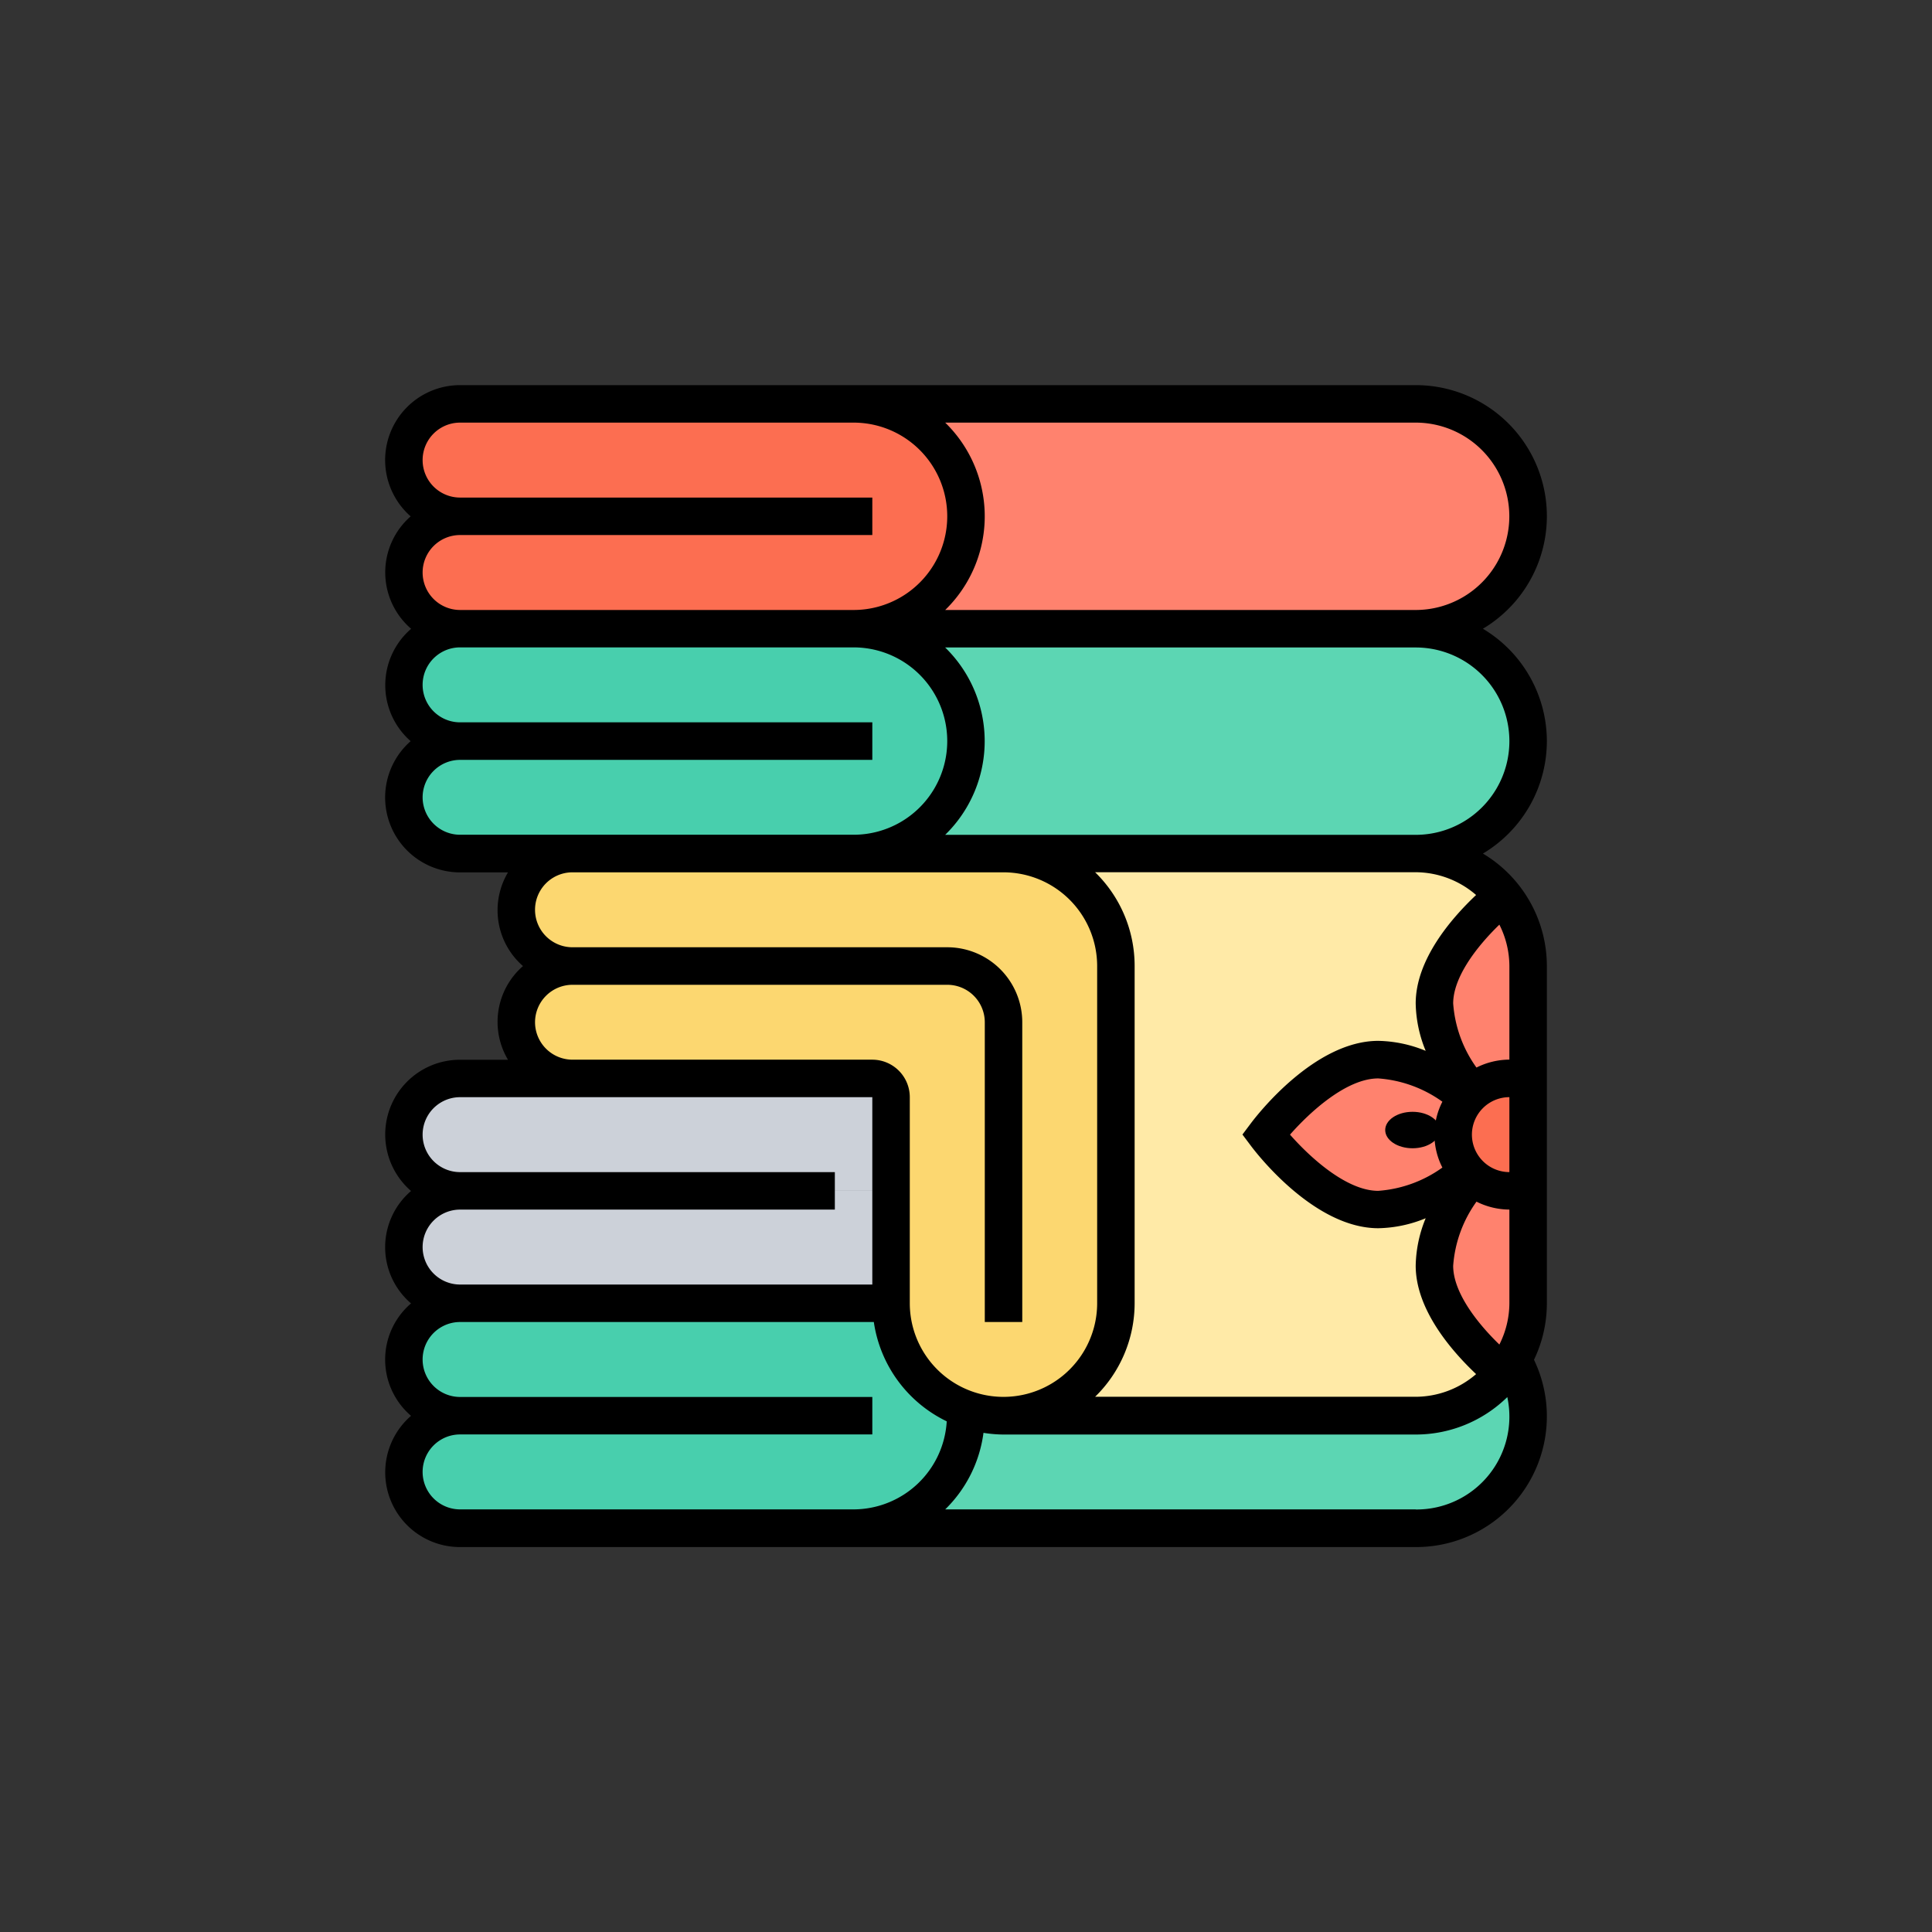 <svg xmlns="http://www.w3.org/2000/svg" width="106" height="106" viewBox="0 0 106 106">
  <rect x="0" y="0" width="106" height="106" fill="#333333" stroke="none"/>
  <g id="Grupo_45963" data-name="Grupo 45963" transform="translate(3343 -3899)">
    <rect id="Rectángulo_12729" data-name="Rectángulo 12729" width="106" height="106" transform="translate(-3343 3899)" fill="none"/>
    <g id="tela_11_" data-name="tela (11)" transform="translate(-3322.869 3919.131)">
      <g id="Grupo_45777" data-name="Grupo 45777" transform="translate(2.028 2.028)">
        <g id="Grupo_45763" data-name="Grupo 45763" transform="translate(24.673 12.336)">
          <path id="Trazado_71293" data-name="Trazado 71293" d="M56.841,14a6.173,6.173,0,0,1,6.168,6.168,6.178,6.178,0,0,1-6.168,6.168H26a6.173,6.173,0,0,0,6.168-6.168A6.178,6.178,0,0,0,26,14Z" transform="translate(-26 -14)" fill="#5cd6b3"/>
        </g>
        <g id="Grupo_45764" data-name="Grupo 45764" transform="translate(0 12.336)">
          <path id="Trazado_71294" data-name="Trazado 71294" d="M5.084,20.168a3.084,3.084,0,1,1,0-6.168H26.673a6.178,6.178,0,0,1,6.168,6.168,6.173,6.173,0,0,1-6.168,6.168H5.084a3.084,3.084,0,1,1,0-6.168Z" transform="translate(-2 -14)" fill="#48cfad"/>
        </g>
        <g id="Grupo_45765" data-name="Grupo 45765" transform="translate(24.673 0)">
          <path id="Trazado_71295" data-name="Trazado 71295" d="M56.841,2a6.173,6.173,0,0,1,6.168,6.168,6.178,6.178,0,0,1-6.168,6.168H26a6.173,6.173,0,0,0,6.168-6.168A6.178,6.178,0,0,0,26,2Z" transform="translate(-26 -2)" fill="#ff826e"/>
        </g>
        <g id="Grupo_45766" data-name="Grupo 45766" transform="translate(56.542 42.365)">
          <path id="Trazado_71296" data-name="Trazado 71296" d="M62.14,43.847V50.19a6.116,6.116,0,0,1-.822,3.084,7.925,7.925,0,0,1-.535.771C59.817,53.233,57,50.684,57,48.134a8.772,8.772,0,0,1,2.036-4.924,3.05,3.05,0,0,0,2.077.812A3.084,3.084,0,0,0,62.14,43.847Z" transform="translate(-57 -43.21)" fill="#ff826e"/>
        </g>
        <g id="Grupo_45767" data-name="Grupo 45767" transform="translate(57.57 37.009)">
          <path id="Trazado_71297" data-name="Trazado 71297" d="M59.007,43.356a.88.88,0,0,1-.2-.2,3.061,3.061,0,0,1,0-4.153.88.88,0,0,1,.2-.2A3.05,3.05,0,0,1,61.084,38a3.083,3.083,0,0,1,1.028.175v5.819a3.083,3.083,0,0,1-1.028.175,3.05,3.05,0,0,1-2.077-.812Z" transform="translate(-58 -38)" fill="#fc6e51"/>
        </g>
        <g id="Grupo_45768" data-name="Grupo 45768" transform="translate(56.542 26.986)">
          <path id="Trazado_71298" data-name="Trazado 71298" d="M62.14,32.105v6.343a3.083,3.083,0,0,0-1.028-.175,3.05,3.05,0,0,0-2.077.812A8.772,8.772,0,0,1,57,34.161c0-2.55,2.817-5.1,3.783-5.911A6.11,6.11,0,0,1,62.14,32.105Z" transform="translate(-57 -28.25)" fill="#ff826e"/>
        </g>
        <g id="Grupo_45769" data-name="Grupo 45769" transform="translate(24.673 52.43)">
          <path id="Trazado_71299" data-name="Trazado 71299" d="M62.187,53a6.175,6.175,0,0,1-5.346,9.252H26a6.173,6.173,0,0,0,6.168-6.168v-.36a5.965,5.965,0,0,0,2.056.36H56.841a6.162,6.162,0,0,0,4.811-2.313A7.926,7.926,0,0,0,62.187,53Z" transform="translate(-26 -53)" fill="#5cd6b3"/>
        </g>
        <g id="Grupo_45770" data-name="Grupo 45770" transform="translate(32.897 24.673)">
          <path id="Trazado_71300" data-name="Trazado 71300" d="M56.617,26a6.162,6.162,0,0,1,4.811,2.313c-.966.812-3.783,3.362-3.783,5.911a8.772,8.772,0,0,0,2.036,4.924.88.88,0,0,0-.2.2,8.772,8.772,0,0,0-4.924-2.036c-3.084,0-6.168,4.112-6.168,4.112s3.084,4.112,6.168,4.112A8.772,8.772,0,0,0,59.485,43.5a.88.88,0,0,0,.2.2,8.772,8.772,0,0,0-2.036,4.924c0,2.55,2.817,5.1,3.783,5.911a6.162,6.162,0,0,1-4.811,2.313H34a6.173,6.173,0,0,0,6.168-6.168v-18.5A6.173,6.173,0,0,0,34,26Z" transform="translate(-34 -26)" fill="#ffeaa7"/>
        </g>
        <g id="Grupo_45771" data-name="Grupo 45771" transform="translate(47.29 35.981)">
          <path id="Trazado_71301" data-name="Trazado 71301" d="M59.093,39.036a3.061,3.061,0,0,0,0,4.153,8.772,8.772,0,0,1-4.924,2.036c-3.084,0-6.168-4.112-6.168-4.112S51.084,37,54.168,37A8.772,8.772,0,0,1,59.093,39.036Z" transform="translate(-48 -37)" fill="#ff826e"/>
        </g>
        <g id="Grupo_45772" data-name="Grupo 45772" transform="translate(6.168 24.673)">
          <path id="Trazado_71302" data-name="Trazado 71302" d="M11.084,32.168a3.084,3.084,0,0,1,0-6.168H34.729A6.173,6.173,0,0,1,40.9,32.168v18.5a6.173,6.173,0,0,1-6.168,6.168,6.229,6.229,0,0,1-4.359-1.809,6.111,6.111,0,0,1-1.809-4.359V39.364a1.031,1.031,0,0,0-1.028-1.028H11.084a3.084,3.084,0,0,1,0-6.168Z" transform="translate(-8 -26)" fill="#fcd770"/>
        </g>
        <g id="Grupo_45773" data-name="Grupo 45773" transform="translate(0 49.346)">
          <path id="Trazado_71303" data-name="Trazado 71303" d="M5.084,56.168a3.084,3.084,0,0,1,0-6.168H28.729a6.111,6.111,0,0,0,1.809,4.359,5.931,5.931,0,0,0,2.3,1.45v.36a6.173,6.173,0,0,1-6.168,6.168H5.084a3.084,3.084,0,0,1,0-6.168Z" transform="translate(-2 -50)" fill="#48cfad"/>
        </g>
        <g id="Grupo_45774" data-name="Grupo 45774" transform="translate(0 0)">
          <path id="Trazado_71304" data-name="Trazado 71304" d="M5.084,8.168A3.084,3.084,0,0,1,5.084,2H26.673a6.178,6.178,0,0,1,6.168,6.168,6.173,6.173,0,0,1-6.168,6.168H5.084a3.084,3.084,0,0,1,0-6.168Z" transform="translate(-2 -2)" fill="#fc6e51"/>
        </g>
        <g id="Grupo_45775" data-name="Grupo 45775" transform="translate(0 43.178)">
          <path id="Trazado_71305" data-name="Trazado 71305" d="M28.729,44v6.168H5.084a3.084,3.084,0,0,1,0-6.168H28.729Z" transform="translate(-2 -44)" fill="#ccd1d9"/>
        </g>
        <g id="Grupo_45776" data-name="Grupo 45776" transform="translate(0 37.009)">
          <path id="Trazado_71306" data-name="Trazado 71306" d="M28.729,39.028v5.14H5.084a3.084,3.084,0,0,1,0-6.168H27.7A1.031,1.031,0,0,1,28.729,39.028Z" transform="translate(-2 -38)" fill="#ccd1d9"/>
        </g>
      </g>
      <g id="Grupo_45778" data-name="Grupo 45778" transform="translate(1 1)">
        <path id="Trazado_71307" data-name="Trazado 71307" d="M64.738,20.533a7.193,7.193,0,0,0-3.509-6.168A7.189,7.189,0,0,0,57.542,1H5.112A4.11,4.11,0,0,0,2.4,8.2a4.082,4.082,0,0,0,.026,6.168A4.082,4.082,0,0,0,2.4,20.533a4.11,4.11,0,0,0,2.717,7.2H7.74a4.06,4.06,0,0,0,.823,5.14,4.06,4.06,0,0,0-.823,5.14H5.112a4.1,4.1,0,0,0-2.691,7.2,4.058,4.058,0,0,0,0,6.168,4.058,4.058,0,0,0,0,6.168,4.1,4.1,0,0,0,2.691,7.2h52.43a7.172,7.172,0,0,0,6.49-10.275,7.142,7.142,0,0,0,.706-3.089v-18.5A7.193,7.193,0,0,0,61.23,26.7,7.193,7.193,0,0,0,64.738,20.533Zm-7.2-17.477a5.14,5.14,0,0,1,0,10.28H31.728a7.175,7.175,0,0,0,0-10.28ZM3.056,11.28A2.058,2.058,0,0,1,5.112,9.224H27.729V7.168H5.112a2.056,2.056,0,0,1,0-4.112H26.7a5.14,5.14,0,1,1,0,10.28H5.112A2.058,2.058,0,0,1,3.056,11.28Zm0,12.336a2.058,2.058,0,0,1,2.056-2.056H27.729V19.5H5.112a2.056,2.056,0,0,1,0-4.112H26.7a5.14,5.14,0,0,1,0,10.28H5.112A2.058,2.058,0,0,1,3.056,23.617ZM9.224,35.953A2.058,2.058,0,0,1,11.28,33.9H31.841A2.058,2.058,0,0,1,33.9,35.953V52.4h2.056V35.953a4.116,4.116,0,0,0-4.112-4.112H11.28a2.056,2.056,0,1,1,0-4.112H34.925a5.146,5.146,0,0,1,5.14,5.14v18.5a5.14,5.14,0,0,1-10.28,0V40.065a2.058,2.058,0,0,0-2.056-2.056H11.28A2.058,2.058,0,0,1,9.224,35.953ZM3.056,48.29a2.058,2.058,0,0,1,2.056-2.056H25.673V44.178H5.112a2.056,2.056,0,0,1,0-4.112H27.729v10.28H5.112A2.058,2.058,0,0,1,3.056,48.29ZM5.112,62.682a2.056,2.056,0,1,1,0-4.112H27.729V56.514H5.112a2.056,2.056,0,0,1,0-4.112h22.7a7.2,7.2,0,0,0,4,5.449A5.133,5.133,0,0,1,26.7,62.682Zm52.43,0H31.728a7.174,7.174,0,0,0,2.1-4.2,7.131,7.131,0,0,0,1.1.093H57.542a7.17,7.17,0,0,0,5.026-2.055,5.094,5.094,0,0,1-5.026,6.167ZM62.133,30.6a5.078,5.078,0,0,1,.549,2.265v5.14a4.064,4.064,0,0,0-1.806.436,6.868,6.868,0,0,1-1.278-3.52C59.6,33.538,60.793,31.9,62.133,30.6ZM60.626,42.121a2.058,2.058,0,0,1,2.056-2.056v4.112A2.058,2.058,0,0,1,60.626,42.121Zm-1.62,1.806a6.867,6.867,0,0,1-3.52,1.278c-1.756,0-3.773-1.87-4.84-3.084,1.067-1.214,3.084-3.084,4.84-3.084a6.867,6.867,0,0,1,3.52,1.278,3.96,3.96,0,0,0,0,3.613Zm1.87,1.87a4.064,4.064,0,0,0,1.806.436v5.14a5.078,5.078,0,0,1-.549,2.265c-1.341-1.3-2.535-2.934-2.535-4.321A6.867,6.867,0,0,1,60.876,45.8Zm-.02-16.824c-1.391,1.313-3.314,3.562-3.314,5.951a7.127,7.127,0,0,0,.548,2.6,7.126,7.126,0,0,0-2.6-.548c-3.5,0-6.643,4.061-6.991,4.523l-.463.617.463.617c.346.463,3.493,4.523,6.991,4.523a7.126,7.126,0,0,0,2.6-.548,7.127,7.127,0,0,0-.548,2.6c0,2.389,1.923,4.637,3.314,5.952a5.093,5.093,0,0,1-3.314,1.244H39.952a7.172,7.172,0,0,0,2.169-5.14v-18.5a7.172,7.172,0,0,0-2.169-5.14h17.59A5.088,5.088,0,0,1,60.856,28.974Zm-25.931-3.3h-3.2a7.175,7.175,0,0,0,0-10.28H57.542a5.14,5.14,0,0,1,0,10.28Z" transform="translate(-1 -1)"/>
        <ellipse id="Elipse_735" data-name="Elipse 735" cx="1.5" cy="1" rx="1.5" ry="1" transform="translate(54.869 39.869)"/>
      </g>
    </g>
  </g>
</svg>
